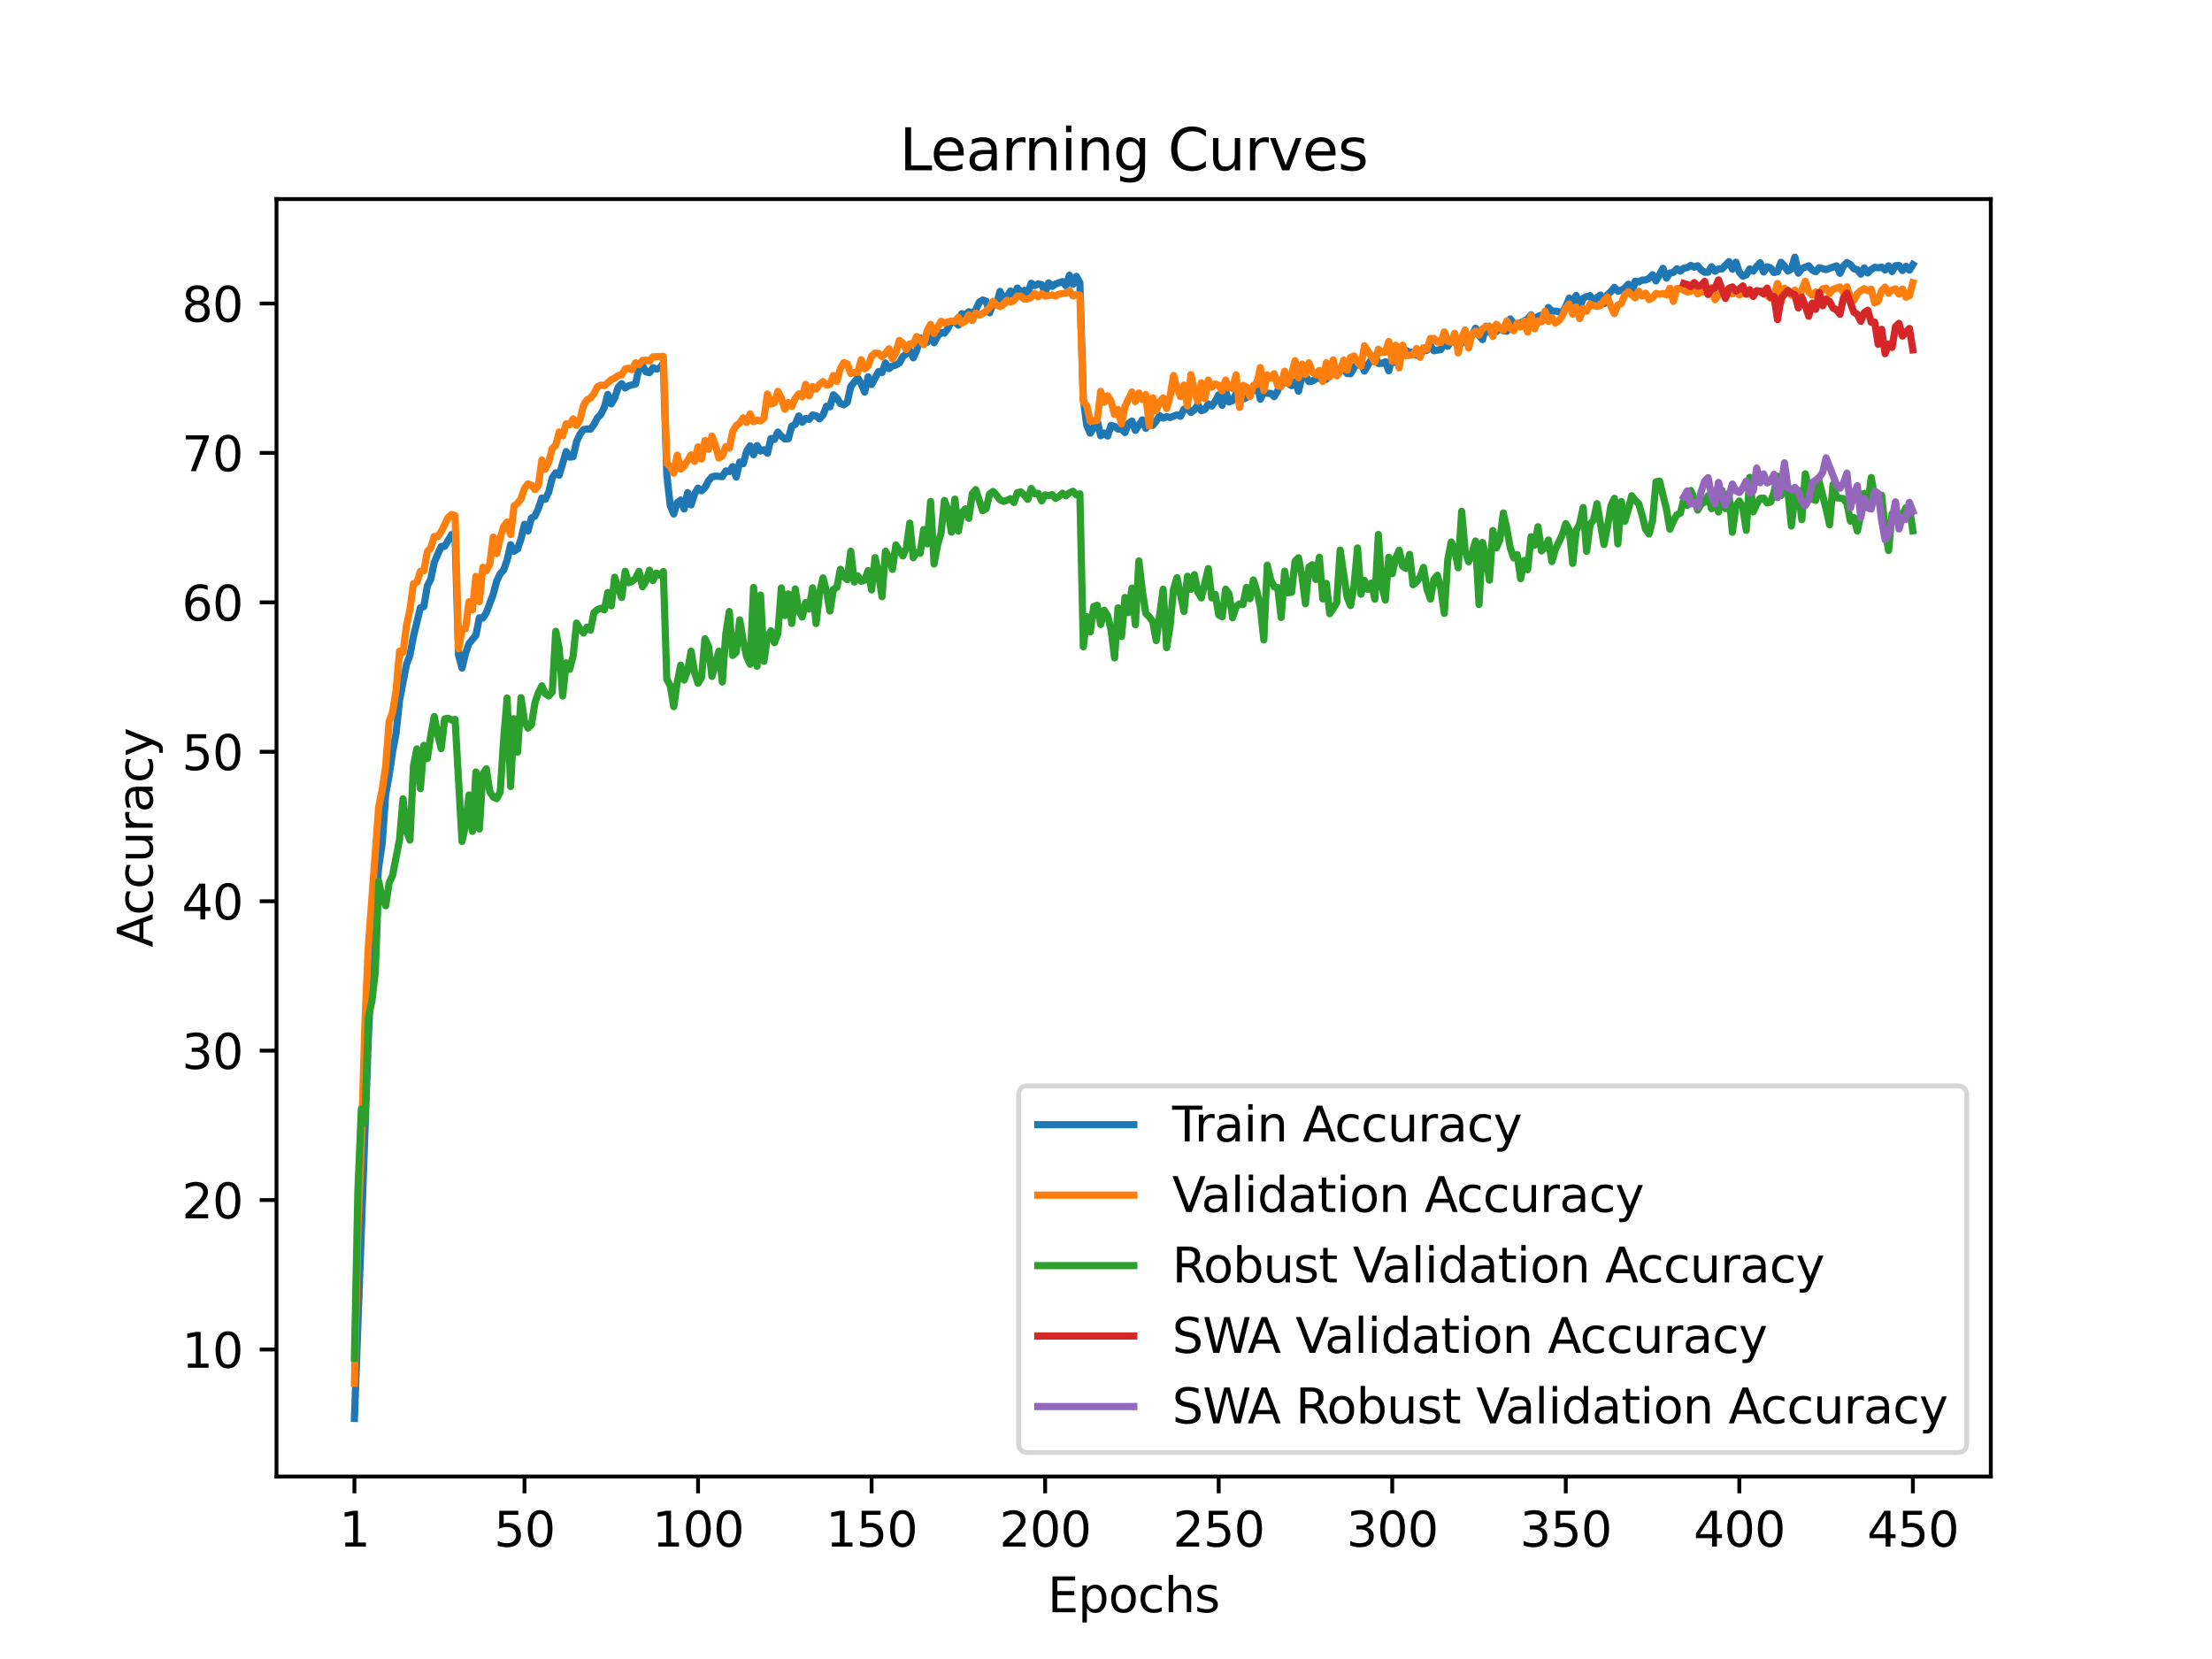 <?xml version="1.0" encoding="utf-8" standalone="no"?>
<!DOCTYPE svg PUBLIC "-//W3C//DTD SVG 1.1//EN"
  "http://www.w3.org/Graphics/SVG/1.1/DTD/svg11.dtd">
<svg xmlns:xlink="http://www.w3.org/1999/xlink" width="460.8pt" height="345.6pt" viewBox="0 0 460.8 345.6" xmlns="http://www.w3.org/2000/svg" version="1.1">
 <defs>
  <style type="text/css">*{stroke-linejoin: round; stroke-linecap: butt}</style>
 </defs>
 <g id="figure_1">
  <g id="patch_1">
   <path d="M 0 345.6 
L 460.8 345.6 
L 460.8 0 
L 0 0 
z
" style="fill: #ffffff"/>
  </g>
  <g id="axes_1">
   <g id="patch_2">
    <path d="M 57.6 307.584 
L 414.72 307.584 
L 414.72 41.472 
L 57.6 41.472 
z
" style="fill: #ffffff"/>
   </g>
   <g id="matplotlib.axis_1">
    <g id="xtick_1">
     <g id="line2d_1">
      <defs>
       <path id="m6eeabbe8d6" d="M 0 0 
L 0 3.5 
" style="stroke: #000000; stroke-width: 0.8"/>
      </defs>
      <g>
       <use xlink:href="#m6eeabbe8d6" x="73.833" y="307.584" style="stroke: #000000; stroke-width: 0.8"/>
      </g>
     </g>
     <g id="text_1">
      <!-- 1 -->
      <g transform="translate(70.651 322.182) scale(0.1 -0.1)">
       <defs>
        <path id="DejaVuSans-31" d="M 794 531 
L 1825 531 
L 1825 4091 
L 703 3866 
L 703 4441 
L 1819 4666 
L 2450 4666 
L 2450 531 
L 3481 531 
L 3481 0 
L 794 0 
L 794 531 
z
" transform="scale(0.016)"/>
       </defs>
       <use xlink:href="#DejaVuSans-31"/>
      </g>
     </g>
    </g>
    <g id="xtick_2">
     <g id="line2d_2">
      <g>
       <use xlink:href="#m6eeabbe8d6" x="109.263" y="307.584" style="stroke: #000000; stroke-width: 0.8"/>
      </g>
     </g>
     <g id="text_2">
      <!-- 50 -->
      <g transform="translate(102.9 322.182) scale(0.1 -0.1)">
       <defs>
        <path id="DejaVuSans-35" d="M 691 4666 
L 3169 4666 
L 3169 4134 
L 1269 4134 
L 1269 2991 
Q 1406 3038 1543 3061 
Q 1681 3084 1819 3084 
Q 2600 3084 3056 2656 
Q 3513 2228 3513 1497 
Q 3513 744 3044 326 
Q 2575 -91 1722 -91 
Q 1428 -91 1123 -41 
Q 819 9 494 109 
L 494 744 
Q 775 591 1075 516 
Q 1375 441 1709 441 
Q 2250 441 2565 725 
Q 2881 1009 2881 1497 
Q 2881 1984 2565 2268 
Q 2250 2553 1709 2553 
Q 1456 2553 1204 2497 
Q 953 2441 691 2322 
L 691 4666 
z
" transform="scale(0.016)"/>
        <path id="DejaVuSans-30" d="M 2034 4250 
Q 1547 4250 1301 3770 
Q 1056 3291 1056 2328 
Q 1056 1369 1301 889 
Q 1547 409 2034 409 
Q 2525 409 2770 889 
Q 3016 1369 3016 2328 
Q 3016 3291 2770 3770 
Q 2525 4250 2034 4250 
z
M 2034 4750 
Q 2819 4750 3233 4129 
Q 3647 3509 3647 2328 
Q 3647 1150 3233 529 
Q 2819 -91 2034 -91 
Q 1250 -91 836 529 
Q 422 1150 422 2328 
Q 422 3509 836 4129 
Q 1250 4750 2034 4750 
z
" transform="scale(0.016)"/>
       </defs>
       <use xlink:href="#DejaVuSans-35"/>
       <use xlink:href="#DejaVuSans-30" x="63.623"/>
      </g>
     </g>
    </g>
    <g id="xtick_3">
     <g id="line2d_3">
      <g>
       <use xlink:href="#m6eeabbe8d6" x="145.416" y="307.584" style="stroke: #000000; stroke-width: 0.8"/>
      </g>
     </g>
     <g id="text_3">
      <!-- 100 -->
      <g transform="translate(135.872 322.182) scale(0.1 -0.1)">
       <use xlink:href="#DejaVuSans-31"/>
       <use xlink:href="#DejaVuSans-30" x="63.623"/>
       <use xlink:href="#DejaVuSans-30" x="127.246"/>
      </g>
     </g>
    </g>
    <g id="xtick_4">
     <g id="line2d_4">
      <g>
       <use xlink:href="#m6eeabbe8d6" x="181.569" y="307.584" style="stroke: #000000; stroke-width: 0.8"/>
      </g>
     </g>
     <g id="text_4">
      <!-- 150 -->
      <g transform="translate(172.025 322.182) scale(0.1 -0.1)">
       <use xlink:href="#DejaVuSans-31"/>
       <use xlink:href="#DejaVuSans-35" x="63.623"/>
       <use xlink:href="#DejaVuSans-30" x="127.246"/>
      </g>
     </g>
    </g>
    <g id="xtick_5">
     <g id="line2d_5">
      <g>
       <use xlink:href="#m6eeabbe8d6" x="217.722" y="307.584" style="stroke: #000000; stroke-width: 0.8"/>
      </g>
     </g>
     <g id="text_5">
      <!-- 200 -->
      <g transform="translate(208.178 322.182) scale(0.1 -0.1)">
       <defs>
        <path id="DejaVuSans-32" d="M 1228 531 
L 3431 531 
L 3431 0 
L 469 0 
L 469 531 
Q 828 903 1448 1529 
Q 2069 2156 2228 2338 
Q 2531 2678 2651 2914 
Q 2772 3150 2772 3378 
Q 2772 3750 2511 3984 
Q 2250 4219 1831 4219 
Q 1534 4219 1204 4116 
Q 875 4013 500 3803 
L 500 4441 
Q 881 4594 1212 4672 
Q 1544 4750 1819 4750 
Q 2544 4750 2975 4387 
Q 3406 4025 3406 3419 
Q 3406 3131 3298 2873 
Q 3191 2616 2906 2266 
Q 2828 2175 2409 1742 
Q 1991 1309 1228 531 
z
" transform="scale(0.016)"/>
       </defs>
       <use xlink:href="#DejaVuSans-32"/>
       <use xlink:href="#DejaVuSans-30" x="63.623"/>
       <use xlink:href="#DejaVuSans-30" x="127.246"/>
      </g>
     </g>
    </g>
    <g id="xtick_6">
     <g id="line2d_6">
      <g>
       <use xlink:href="#m6eeabbe8d6" x="253.875" y="307.584" style="stroke: #000000; stroke-width: 0.8"/>
      </g>
     </g>
     <g id="text_6">
      <!-- 250 -->
      <g transform="translate(244.331 322.182) scale(0.1 -0.1)">
       <use xlink:href="#DejaVuSans-32"/>
       <use xlink:href="#DejaVuSans-35" x="63.623"/>
       <use xlink:href="#DejaVuSans-30" x="127.246"/>
      </g>
     </g>
    </g>
    <g id="xtick_7">
     <g id="line2d_7">
      <g>
       <use xlink:href="#m6eeabbe8d6" x="290.028" y="307.584" style="stroke: #000000; stroke-width: 0.8"/>
      </g>
     </g>
     <g id="text_7">
      <!-- 300 -->
      <g transform="translate(280.484 322.182) scale(0.1 -0.1)">
       <defs>
        <path id="DejaVuSans-33" d="M 2597 2516 
Q 3050 2419 3304 2112 
Q 3559 1806 3559 1356 
Q 3559 666 3084 287 
Q 2609 -91 1734 -91 
Q 1441 -91 1130 -33 
Q 819 25 488 141 
L 488 750 
Q 750 597 1062 519 
Q 1375 441 1716 441 
Q 2309 441 2620 675 
Q 2931 909 2931 1356 
Q 2931 1769 2642 2001 
Q 2353 2234 1838 2234 
L 1294 2234 
L 1294 2753 
L 1863 2753 
Q 2328 2753 2575 2939 
Q 2822 3125 2822 3475 
Q 2822 3834 2567 4026 
Q 2313 4219 1838 4219 
Q 1578 4219 1281 4162 
Q 984 4106 628 3988 
L 628 4550 
Q 988 4650 1302 4700 
Q 1616 4750 1894 4750 
Q 2613 4750 3031 4423 
Q 3450 4097 3450 3541 
Q 3450 3153 3228 2886 
Q 3006 2619 2597 2516 
z
" transform="scale(0.016)"/>
       </defs>
       <use xlink:href="#DejaVuSans-33"/>
       <use xlink:href="#DejaVuSans-30" x="63.623"/>
       <use xlink:href="#DejaVuSans-30" x="127.246"/>
      </g>
     </g>
    </g>
    <g id="xtick_8">
     <g id="line2d_8">
      <g>
       <use xlink:href="#m6eeabbe8d6" x="326.181" y="307.584" style="stroke: #000000; stroke-width: 0.8"/>
      </g>
     </g>
     <g id="text_8">
      <!-- 350 -->
      <g transform="translate(316.637 322.182) scale(0.1 -0.1)">
       <use xlink:href="#DejaVuSans-33"/>
       <use xlink:href="#DejaVuSans-35" x="63.623"/>
       <use xlink:href="#DejaVuSans-30" x="127.246"/>
      </g>
     </g>
    </g>
    <g id="xtick_9">
     <g id="line2d_9">
      <g>
       <use xlink:href="#m6eeabbe8d6" x="362.334" y="307.584" style="stroke: #000000; stroke-width: 0.8"/>
      </g>
     </g>
     <g id="text_9">
      <!-- 400 -->
      <g transform="translate(352.79 322.182) scale(0.1 -0.1)">
       <defs>
        <path id="DejaVuSans-34" d="M 2419 4116 
L 825 1625 
L 2419 1625 
L 2419 4116 
z
M 2253 4666 
L 3047 4666 
L 3047 1625 
L 3713 1625 
L 3713 1100 
L 3047 1100 
L 3047 0 
L 2419 0 
L 2419 1100 
L 313 1100 
L 313 1709 
L 2253 4666 
z
" transform="scale(0.016)"/>
       </defs>
       <use xlink:href="#DejaVuSans-34"/>
       <use xlink:href="#DejaVuSans-30" x="63.623"/>
       <use xlink:href="#DejaVuSans-30" x="127.246"/>
      </g>
     </g>
    </g>
    <g id="xtick_10">
     <g id="line2d_10">
      <g>
       <use xlink:href="#m6eeabbe8d6" x="398.487" y="307.584" style="stroke: #000000; stroke-width: 0.8"/>
      </g>
     </g>
     <g id="text_10">
      <!-- 450 -->
      <g transform="translate(388.944 322.182) scale(0.1 -0.1)">
       <use xlink:href="#DejaVuSans-34"/>
       <use xlink:href="#DejaVuSans-35" x="63.623"/>
       <use xlink:href="#DejaVuSans-30" x="127.246"/>
      </g>
     </g>
    </g>
    <g id="text_11">
     <!-- Epochs -->
     <g transform="translate(218.244 335.861) scale(0.1 -0.1)">
      <defs>
       <path id="DejaVuSans-45" d="M 628 4666 
L 3578 4666 
L 3578 4134 
L 1259 4134 
L 1259 2753 
L 3481 2753 
L 3481 2222 
L 1259 2222 
L 1259 531 
L 3634 531 
L 3634 0 
L 628 0 
L 628 4666 
z
" transform="scale(0.016)"/>
       <path id="DejaVuSans-70" d="M 1159 525 
L 1159 -1331 
L 581 -1331 
L 581 3500 
L 1159 3500 
L 1159 2969 
Q 1341 3281 1617 3432 
Q 1894 3584 2278 3584 
Q 2916 3584 3314 3078 
Q 3713 2572 3713 1747 
Q 3713 922 3314 415 
Q 2916 -91 2278 -91 
Q 1894 -91 1617 61 
Q 1341 213 1159 525 
z
M 3116 1747 
Q 3116 2381 2855 2742 
Q 2594 3103 2138 3103 
Q 1681 3103 1420 2742 
Q 1159 2381 1159 1747 
Q 1159 1113 1420 752 
Q 1681 391 2138 391 
Q 2594 391 2855 752 
Q 3116 1113 3116 1747 
z
" transform="scale(0.016)"/>
       <path id="DejaVuSans-6f" d="M 1959 3097 
Q 1497 3097 1228 2736 
Q 959 2375 959 1747 
Q 959 1119 1226 758 
Q 1494 397 1959 397 
Q 2419 397 2687 759 
Q 2956 1122 2956 1747 
Q 2956 2369 2687 2733 
Q 2419 3097 1959 3097 
z
M 1959 3584 
Q 2709 3584 3137 3096 
Q 3566 2609 3566 1747 
Q 3566 888 3137 398 
Q 2709 -91 1959 -91 
Q 1206 -91 779 398 
Q 353 888 353 1747 
Q 353 2609 779 3096 
Q 1206 3584 1959 3584 
z
" transform="scale(0.016)"/>
       <path id="DejaVuSans-63" d="M 3122 3366 
L 3122 2828 
Q 2878 2963 2633 3030 
Q 2388 3097 2138 3097 
Q 1578 3097 1268 2742 
Q 959 2388 959 1747 
Q 959 1106 1268 751 
Q 1578 397 2138 397 
Q 2388 397 2633 464 
Q 2878 531 3122 666 
L 3122 134 
Q 2881 22 2623 -34 
Q 2366 -91 2075 -91 
Q 1284 -91 818 406 
Q 353 903 353 1747 
Q 353 2603 823 3093 
Q 1294 3584 2113 3584 
Q 2378 3584 2631 3529 
Q 2884 3475 3122 3366 
z
" transform="scale(0.016)"/>
       <path id="DejaVuSans-68" d="M 3513 2113 
L 3513 0 
L 2938 0 
L 2938 2094 
Q 2938 2591 2744 2837 
Q 2550 3084 2163 3084 
Q 1697 3084 1428 2787 
Q 1159 2491 1159 1978 
L 1159 0 
L 581 0 
L 581 4863 
L 1159 4863 
L 1159 2956 
Q 1366 3272 1645 3428 
Q 1925 3584 2291 3584 
Q 2894 3584 3203 3211 
Q 3513 2838 3513 2113 
z
" transform="scale(0.016)"/>
       <path id="DejaVuSans-73" d="M 2834 3397 
L 2834 2853 
Q 2591 2978 2328 3040 
Q 2066 3103 1784 3103 
Q 1356 3103 1142 2972 
Q 928 2841 928 2578 
Q 928 2378 1081 2264 
Q 1234 2150 1697 2047 
L 1894 2003 
Q 2506 1872 2764 1633 
Q 3022 1394 3022 966 
Q 3022 478 2636 193 
Q 2250 -91 1575 -91 
Q 1294 -91 989 -36 
Q 684 19 347 128 
L 347 722 
Q 666 556 975 473 
Q 1284 391 1588 391 
Q 1994 391 2212 530 
Q 2431 669 2431 922 
Q 2431 1156 2273 1281 
Q 2116 1406 1581 1522 
L 1381 1569 
Q 847 1681 609 1914 
Q 372 2147 372 2553 
Q 372 3047 722 3315 
Q 1072 3584 1716 3584 
Q 2034 3584 2315 3537 
Q 2597 3491 2834 3397 
z
" transform="scale(0.016)"/>
      </defs>
      <use xlink:href="#DejaVuSans-45"/>
      <use xlink:href="#DejaVuSans-70" x="63.184"/>
      <use xlink:href="#DejaVuSans-6f" x="126.66"/>
      <use xlink:href="#DejaVuSans-63" x="187.842"/>
      <use xlink:href="#DejaVuSans-68" x="242.822"/>
      <use xlink:href="#DejaVuSans-73" x="306.201"/>
     </g>
    </g>
   </g>
   <g id="matplotlib.axis_2">
    <g id="ytick_1">
     <g id="line2d_11">
      <defs>
       <path id="m88741ede91" d="M 0 0 
L -3.5 0 
" style="stroke: #000000; stroke-width: 0.8"/>
      </defs>
      <g>
       <use xlink:href="#m88741ede91" x="57.6" y="281.125" style="stroke: #000000; stroke-width: 0.8"/>
      </g>
     </g>
     <g id="text_12">
      <!-- 10 -->
      <g transform="translate(37.875 284.924) scale(0.1 -0.1)">
       <use xlink:href="#DejaVuSans-31"/>
       <use xlink:href="#DejaVuSans-30" x="63.623"/>
      </g>
     </g>
    </g>
    <g id="ytick_2">
     <g id="line2d_12">
      <g>
       <use xlink:href="#m88741ede91" x="57.6" y="249.996" style="stroke: #000000; stroke-width: 0.8"/>
      </g>
     </g>
     <g id="text_13">
      <!-- 20 -->
      <g transform="translate(37.875 253.796) scale(0.1 -0.1)">
       <use xlink:href="#DejaVuSans-32"/>
       <use xlink:href="#DejaVuSans-30" x="63.623"/>
      </g>
     </g>
    </g>
    <g id="ytick_3">
     <g id="line2d_13">
      <g>
       <use xlink:href="#m88741ede91" x="57.6" y="218.868" style="stroke: #000000; stroke-width: 0.8"/>
      </g>
     </g>
     <g id="text_14">
      <!-- 30 -->
      <g transform="translate(37.875 222.667) scale(0.1 -0.1)">
       <use xlink:href="#DejaVuSans-33"/>
       <use xlink:href="#DejaVuSans-30" x="63.623"/>
      </g>
     </g>
    </g>
    <g id="ytick_4">
     <g id="line2d_14">
      <g>
       <use xlink:href="#m88741ede91" x="57.6" y="187.739" style="stroke: #000000; stroke-width: 0.8"/>
      </g>
     </g>
     <g id="text_15">
      <!-- 40 -->
      <g transform="translate(37.875 191.538) scale(0.1 -0.1)">
       <use xlink:href="#DejaVuSans-34"/>
       <use xlink:href="#DejaVuSans-30" x="63.623"/>
      </g>
     </g>
    </g>
    <g id="ytick_5">
     <g id="line2d_15">
      <g>
       <use xlink:href="#m88741ede91" x="57.6" y="156.61" style="stroke: #000000; stroke-width: 0.8"/>
      </g>
     </g>
     <g id="text_16">
      <!-- 50 -->
      <g transform="translate(37.875 160.41) scale(0.1 -0.1)">
       <use xlink:href="#DejaVuSans-35"/>
       <use xlink:href="#DejaVuSans-30" x="63.623"/>
      </g>
     </g>
    </g>
    <g id="ytick_6">
     <g id="line2d_16">
      <g>
       <use xlink:href="#m88741ede91" x="57.6" y="125.482" style="stroke: #000000; stroke-width: 0.8"/>
      </g>
     </g>
     <g id="text_17">
      <!-- 60 -->
      <g transform="translate(37.875 129.281) scale(0.1 -0.1)">
       <defs>
        <path id="DejaVuSans-36" d="M 2113 2584 
Q 1688 2584 1439 2293 
Q 1191 2003 1191 1497 
Q 1191 994 1439 701 
Q 1688 409 2113 409 
Q 2538 409 2786 701 
Q 3034 994 3034 1497 
Q 3034 2003 2786 2293 
Q 2538 2584 2113 2584 
z
M 3366 4563 
L 3366 3988 
Q 3128 4100 2886 4159 
Q 2644 4219 2406 4219 
Q 1781 4219 1451 3797 
Q 1122 3375 1075 2522 
Q 1259 2794 1537 2939 
Q 1816 3084 2150 3084 
Q 2853 3084 3261 2657 
Q 3669 2231 3669 1497 
Q 3669 778 3244 343 
Q 2819 -91 2113 -91 
Q 1303 -91 875 529 
Q 447 1150 447 2328 
Q 447 3434 972 4092 
Q 1497 4750 2381 4750 
Q 2619 4750 2861 4703 
Q 3103 4656 3366 4563 
z
" transform="scale(0.016)"/>
       </defs>
       <use xlink:href="#DejaVuSans-36"/>
       <use xlink:href="#DejaVuSans-30" x="63.623"/>
      </g>
     </g>
    </g>
    <g id="ytick_7">
     <g id="line2d_17">
      <g>
       <use xlink:href="#m88741ede91" x="57.6" y="94.353" style="stroke: #000000; stroke-width: 0.8"/>
      </g>
     </g>
     <g id="text_18">
      <!-- 70 -->
      <g transform="translate(37.875 98.152) scale(0.1 -0.1)">
       <defs>
        <path id="DejaVuSans-37" d="M 525 4666 
L 3525 4666 
L 3525 4397 
L 1831 0 
L 1172 0 
L 2766 4134 
L 525 4134 
L 525 4666 
z
" transform="scale(0.016)"/>
       </defs>
       <use xlink:href="#DejaVuSans-37"/>
       <use xlink:href="#DejaVuSans-30" x="63.623"/>
      </g>
     </g>
    </g>
    <g id="ytick_8">
     <g id="line2d_18">
      <g>
       <use xlink:href="#m88741ede91" x="57.6" y="63.224" style="stroke: #000000; stroke-width: 0.8"/>
      </g>
     </g>
     <g id="text_19">
      <!-- 80 -->
      <g transform="translate(37.875 67.023) scale(0.1 -0.1)">
       <defs>
        <path id="DejaVuSans-38" d="M 2034 2216 
Q 1584 2216 1326 1975 
Q 1069 1734 1069 1313 
Q 1069 891 1326 650 
Q 1584 409 2034 409 
Q 2484 409 2743 651 
Q 3003 894 3003 1313 
Q 3003 1734 2745 1975 
Q 2488 2216 2034 2216 
z
M 1403 2484 
Q 997 2584 770 2862 
Q 544 3141 544 3541 
Q 544 4100 942 4425 
Q 1341 4750 2034 4750 
Q 2731 4750 3128 4425 
Q 3525 4100 3525 3541 
Q 3525 3141 3298 2862 
Q 3072 2584 2669 2484 
Q 3125 2378 3379 2068 
Q 3634 1759 3634 1313 
Q 3634 634 3220 271 
Q 2806 -91 2034 -91 
Q 1263 -91 848 271 
Q 434 634 434 1313 
Q 434 1759 690 2068 
Q 947 2378 1403 2484 
z
M 1172 3481 
Q 1172 3119 1398 2916 
Q 1625 2713 2034 2713 
Q 2441 2713 2670 2916 
Q 2900 3119 2900 3481 
Q 2900 3844 2670 4047 
Q 2441 4250 2034 4250 
Q 1625 4250 1398 4047 
Q 1172 3844 1172 3481 
z
" transform="scale(0.016)"/>
       </defs>
       <use xlink:href="#DejaVuSans-38"/>
       <use xlink:href="#DejaVuSans-30" x="63.623"/>
      </g>
     </g>
    </g>
    <g id="text_20">
     <!-- Accuracy -->
     <g transform="translate(31.795 197.356) rotate(-90) scale(0.1 -0.1)">
      <defs>
       <path id="DejaVuSans-41" d="M 2188 4044 
L 1331 1722 
L 3047 1722 
L 2188 4044 
z
M 1831 4666 
L 2547 4666 
L 4325 0 
L 3669 0 
L 3244 1197 
L 1141 1197 
L 716 0 
L 50 0 
L 1831 4666 
z
" transform="scale(0.016)"/>
       <path id="DejaVuSans-75" d="M 544 1381 
L 544 3500 
L 1119 3500 
L 1119 1403 
Q 1119 906 1312 657 
Q 1506 409 1894 409 
Q 2359 409 2629 706 
Q 2900 1003 2900 1516 
L 2900 3500 
L 3475 3500 
L 3475 0 
L 2900 0 
L 2900 538 
Q 2691 219 2414 64 
Q 2138 -91 1772 -91 
Q 1169 -91 856 284 
Q 544 659 544 1381 
z
M 1991 3584 
L 1991 3584 
z
" transform="scale(0.016)"/>
       <path id="DejaVuSans-72" d="M 2631 2963 
Q 2534 3019 2420 3045 
Q 2306 3072 2169 3072 
Q 1681 3072 1420 2755 
Q 1159 2438 1159 1844 
L 1159 0 
L 581 0 
L 581 3500 
L 1159 3500 
L 1159 2956 
Q 1341 3275 1631 3429 
Q 1922 3584 2338 3584 
Q 2397 3584 2469 3576 
Q 2541 3569 2628 3553 
L 2631 2963 
z
" transform="scale(0.016)"/>
       <path id="DejaVuSans-61" d="M 2194 1759 
Q 1497 1759 1228 1600 
Q 959 1441 959 1056 
Q 959 750 1161 570 
Q 1363 391 1709 391 
Q 2188 391 2477 730 
Q 2766 1069 2766 1631 
L 2766 1759 
L 2194 1759 
z
M 3341 1997 
L 3341 0 
L 2766 0 
L 2766 531 
Q 2569 213 2275 61 
Q 1981 -91 1556 -91 
Q 1019 -91 701 211 
Q 384 513 384 1019 
Q 384 1609 779 1909 
Q 1175 2209 1959 2209 
L 2766 2209 
L 2766 2266 
Q 2766 2663 2505 2880 
Q 2244 3097 1772 3097 
Q 1472 3097 1187 3025 
Q 903 2953 641 2809 
L 641 3341 
Q 956 3463 1253 3523 
Q 1550 3584 1831 3584 
Q 2591 3584 2966 3190 
Q 3341 2797 3341 1997 
z
" transform="scale(0.016)"/>
       <path id="DejaVuSans-79" d="M 2059 -325 
Q 1816 -950 1584 -1140 
Q 1353 -1331 966 -1331 
L 506 -1331 
L 506 -850 
L 844 -850 
Q 1081 -850 1212 -737 
Q 1344 -625 1503 -206 
L 1606 56 
L 191 3500 
L 800 3500 
L 1894 763 
L 2988 3500 
L 3597 3500 
L 2059 -325 
z
" transform="scale(0.016)"/>
      </defs>
      <use xlink:href="#DejaVuSans-41"/>
      <use xlink:href="#DejaVuSans-63" x="66.658"/>
      <use xlink:href="#DejaVuSans-63" x="121.639"/>
      <use xlink:href="#DejaVuSans-75" x="176.619"/>
      <use xlink:href="#DejaVuSans-72" x="239.998"/>
      <use xlink:href="#DejaVuSans-61" x="281.111"/>
      <use xlink:href="#DejaVuSans-63" x="342.391"/>
      <use xlink:href="#DejaVuSans-79" x="397.371"/>
     </g>
    </g>
   </g>
   <g id="line2d_19">
    <path d="M 73.833 295.488 
L 75.279 256.272 
L 76.725 216.446 
L 77.448 200.577 
L 78.171 188.748 
L 78.894 180.561 
L 79.617 175.736 
L 80.34 165.526 
L 81.063 161.535 
L 81.786 156.598 
L 82.509 152.738 
L 83.233 145.89 
L 84.679 138.412 
L 85.402 136.489 
L 86.125 132.579 
L 87.571 126.615 
L 88.294 126.359 
L 89.017 122.057 
L 89.74 120.644 
L 90.463 117.145 
L 91.909 113.833 
L 92.632 113.808 
L 94.078 111.362 
L 94.802 111.604 
L 95.525 136.501 
L 96.248 139.16 
L 96.971 136.14 
L 97.694 134.073 
L 99.14 132.349 
L 99.863 128.707 
L 100.586 128.763 
L 101.309 127.648 
L 102.755 123.776 
L 103.478 121.043 
L 104.201 119.524 
L 104.924 118.739 
L 105.647 116.653 
L 106.37 113.466 
L 107.094 114.848 
L 107.817 114.362 
L 108.54 112.258 
L 109.263 109.214 
L 109.986 110.596 
L 110.709 107.906 
L 111.432 107.514 
L 112.155 105.945 
L 112.878 103.754 
L 113.601 104.009 
L 114.324 102.465 
L 115.047 99.539 
L 115.77 98.493 
L 116.493 98.991 
L 117.939 94.073 
L 118.663 95.224 
L 119.386 95.15 
L 120.109 91.993 
L 120.832 90.443 
L 121.555 89.503 
L 122.278 89.36 
L 123.001 89.403 
L 123.724 88.438 
L 124.447 87.044 
L 125.17 86.322 
L 125.893 84.846 
L 126.616 82.163 
L 127.339 84.143 
L 128.062 82.866 
L 128.785 80.662 
L 129.508 79.922 
L 130.232 80.831 
L 130.955 80.364 
L 132.401 79.978 
L 133.124 76.641 
L 133.847 76.149 
L 134.57 77.462 
L 135.293 77.637 
L 136.016 76.591 
L 136.739 76.883 
L 137.462 76.672 
L 138.185 75.644 
L 138.908 98.904 
L 139.631 105.372 
L 140.354 107.078 
L 141.077 104.712 
L 141.8 104.165 
L 142.524 106.039 
L 143.247 102.627 
L 143.97 105.186 
L 144.693 102.882 
L 145.416 101.681 
L 146.139 102.241 
L 146.862 101.556 
L 147.585 100.168 
L 148.308 99.352 
L 149.031 99.184 
L 150.477 99.284 
L 151.2 98.107 
L 151.923 98.238 
L 152.646 97.21 
L 153.369 99.383 
L 154.093 96.264 
L 154.816 96.607 
L 155.539 93.998 
L 156.262 92.871 
L 156.985 94.739 
L 157.708 92.815 
L 158.431 93.961 
L 159.154 93.693 
L 159.877 94.409 
L 160.6 91.358 
L 161.323 91.551 
L 162.046 90.02 
L 162.769 90.86 
L 163.492 91.452 
L 164.215 91.433 
L 164.938 88.768 
L 165.662 88.42 
L 166.385 86.658 
L 167.108 87.965 
L 167.831 87.168 
L 168.554 87.361 
L 169.277 86.44 
L 170 86.62 
L 170.723 87.256 
L 171.446 86.465 
L 172.169 84.622 
L 172.892 84.747 
L 173.615 82.238 
L 174.338 82.916 
L 175.061 84.08 
L 175.784 84.342 
L 176.507 83.794 
L 177.231 80.519 
L 178.677 78.714 
L 179.4 79.94 
L 180.123 81.683 
L 180.846 78.49 
L 181.569 80.102 
L 183.015 77.413 
L 183.738 77.612 
L 184.461 75.613 
L 185.184 76.796 
L 185.907 76.236 
L 186.63 76.03 
L 187.353 75.62 
L 188.076 74.312 
L 189.523 73.061 
L 190.246 74.543 
L 190.969 72.992 
L 191.692 70.402 
L 192.415 71.567 
L 193.138 71.311 
L 193.861 69.674 
L 194.584 71.411 
L 195.307 70.054 
L 196.03 69.276 
L 196.753 69.4 
L 197.476 68.41 
L 198.199 66.91 
L 198.922 67.053 
L 199.645 67.738 
L 200.368 65.341 
L 201.092 65.596 
L 201.815 64.942 
L 202.538 65.191 
L 203.261 64.588 
L 203.984 62.975 
L 204.707 62.502 
L 205.43 62.757 
L 206.153 65.167 
L 206.876 63.23 
L 207.599 63.355 
L 208.322 60.703 
L 209.045 62.216 
L 209.768 61.823 
L 210.491 60.622 
L 211.214 61.45 
L 211.937 59.999 
L 212.661 60.939 
L 213.384 60.485 
L 214.107 61.082 
L 214.83 59.009 
L 215.553 59.495 
L 216.276 59.146 
L 216.999 59.302 
L 217.722 60.871 
L 218.445 58.935 
L 219.168 59.651 
L 219.891 59.165 
L 221.337 58.654 
L 222.06 59.538 
L 222.783 57.335 
L 223.506 59.221 
L 224.229 57.565 
L 224.953 58.872 
L 225.676 83.109 
L 226.399 88.65 
L 227.122 90.238 
L 227.845 89.073 
L 228.568 87.567 
L 229.291 90.786 
L 230.014 90.207 
L 230.737 90.829 
L 231.46 88.613 
L 232.183 88.818 
L 232.906 89.385 
L 233.629 89.378 
L 234.352 90.107 
L 235.075 88.233 
L 235.798 87.71 
L 236.522 89.659 
L 237.968 87.467 
L 238.691 89.229 
L 239.414 88.283 
L 240.137 88.606 
L 240.86 87.729 
L 241.583 86.608 
L 242.306 87.094 
L 243.029 86.801 
L 243.752 86.975 
L 245.198 86.415 
L 245.921 86.72 
L 246.644 85.251 
L 247.367 85.027 
L 248.091 85.923 
L 248.814 85.35 
L 249.537 84.348 
L 250.26 85.55 
L 250.983 85.313 
L 251.706 84.143 
L 252.429 84.578 
L 253.152 83.626 
L 253.875 82.25 
L 254.598 84.435 
L 255.321 81.484 
L 256.044 83.744 
L 256.767 83.452 
L 257.49 82.045 
L 258.213 83.595 
L 258.936 83.14 
L 259.659 82.829 
L 260.383 81.217 
L 261.106 81.441 
L 261.829 79.604 
L 262.552 83.165 
L 263.275 81.696 
L 263.998 81.926 
L 264.721 81.951 
L 265.444 82.63 
L 266.167 81.41 
L 266.89 79.181 
L 267.613 79.61 
L 268.336 79.853 
L 269.059 80.339 
L 269.782 79.498 
L 270.505 81.497 
L 271.228 78.409 
L 271.952 78.297 
L 272.675 79.498 
L 273.398 79.38 
L 274.121 78.888 
L 274.844 78.751 
L 275.567 79.199 
L 276.29 78.994 
L 277.013 77.475 
L 277.736 76.958 
L 278.459 77.406 
L 279.182 77.325 
L 279.905 76.778 
L 280.628 77.805 
L 281.351 77.855 
L 282.074 76.578 
L 282.797 75.701 
L 283.521 75.669 
L 284.244 77.294 
L 285.69 74.81 
L 286.413 74.125 
L 287.136 75.713 
L 287.859 75.694 
L 288.582 75.364 
L 289.305 77.232 
L 290.028 74.194 
L 290.751 75.564 
L 291.474 73.932 
L 292.197 73.646 
L 292.92 73.011 
L 293.643 73.434 
L 294.366 73.335 
L 295.089 74.001 
L 295.813 73.235 
L 297.259 72.974 
L 297.982 71.94 
L 298.705 73.067 
L 300.151 72.812 
L 300.874 71.629 
L 301.597 72.127 
L 303.043 70.191 
L 304.489 71.479 
L 305.212 69.618 
L 305.935 69.848 
L 306.658 69.817 
L 307.382 68.373 
L 308.105 69.861 
L 308.828 70.745 
L 309.551 67.968 
L 310.274 69.244 
L 310.997 68.995 
L 311.72 69.089 
L 312.443 68.367 
L 313.166 68.921 
L 313.889 69.002 
L 314.612 66.443 
L 315.335 67.427 
L 316.058 67.613 
L 316.781 67.29 
L 317.504 66.841 
L 318.227 66.536 
L 318.951 65.59 
L 319.674 68.174 
L 320.397 65.914 
L 321.12 65.652 
L 321.843 66.088 
L 322.566 64.058 
L 323.289 64.824 
L 324.012 64.805 
L 325.458 65.111 
L 326.181 63.859 
L 326.904 62.122 
L 327.627 62.919 
L 328.35 61.549 
L 329.073 64.17 
L 329.796 62.141 
L 330.52 61.786 
L 331.243 61.587 
L 331.966 62.875 
L 332.689 61.979 
L 333.412 61.462 
L 334.135 63.268 
L 334.858 61.4 
L 335.581 60.765 
L 336.304 59.862 
L 337.027 60.653 
L 337.75 60.479 
L 338.473 60.018 
L 339.196 59.215 
L 339.919 61.176 
L 340.642 58.586 
L 341.365 58.717 
L 342.088 58.343 
L 342.812 58.324 
L 343.535 57.988 
L 344.258 57.241 
L 344.981 58.524 
L 346.427 55.896 
L 347.15 57.932 
L 347.873 56.874 
L 348.596 56.749 
L 349.319 56.002 
L 350.042 56.475 
L 350.765 55.859 
L 351.488 55.759 
L 352.211 55.286 
L 352.934 55.654 
L 353.657 55.361 
L 354.381 56.226 
L 355.104 56.718 
L 355.827 56.7 
L 356.55 55.566 
L 357.273 56.513 
L 357.996 56.008 
L 358.719 56.033 
L 360.165 54.502 
L 360.888 56.083 
L 361.611 54.614 
L 362.334 56.718 
L 363.057 57.546 
L 363.78 57.266 
L 364.503 56.015 
L 365.226 56.469 
L 365.95 55.498 
L 366.673 54.738 
L 367.396 56.668 
L 368.119 55.579 
L 368.842 55.809 
L 369.565 56.774 
L 370.288 56.587 
L 371.011 54.645 
L 371.734 55.436 
L 372.457 56.457 
L 373.18 56.033 
L 373.903 53.568 
L 374.626 56.905 
L 375.349 55.94 
L 376.795 55.367 
L 377.518 56.258 
L 378.242 56.606 
L 378.965 55.772 
L 380.411 56.158 
L 382.58 55.38 
L 383.303 56.93 
L 384.026 55.405 
L 384.749 54.695 
L 385.472 55.112 
L 386.195 55.984 
L 386.918 56.164 
L 387.641 57.11 
L 388.364 55.803 
L 389.087 56.855 
L 389.811 56.145 
L 390.534 55.679 
L 391.257 55.797 
L 391.98 55.635 
L 392.703 56.239 
L 393.426 55.373 
L 394.149 56.563 
L 394.872 55.355 
L 395.595 55.286 
L 396.318 56.363 
L 397.041 55.479 
L 397.764 56.276 
L 398.487 55.124 
L 398.487 55.124 
" clip-path="url(#p46f336c9d7)" style="fill: none; stroke: #1f77b4; stroke-width: 1.5; stroke-linecap: square"/>
   </g>
   <g id="line2d_20">
    <path d="M 73.833 288.16 
L 74.556 255.724 
L 75.279 238.074 
L 76.002 213.7 
L 76.725 197.171 
L 78.894 168.003 
L 79.617 164.579 
L 80.34 159.63 
L 81.063 150.322 
L 81.786 148.33 
L 82.509 143.848 
L 83.233 135.661 
L 83.956 135.91 
L 84.679 130.307 
L 85.402 126.945 
L 86.125 121.59 
L 86.848 121.31 
L 87.571 119.038 
L 88.294 118.913 
L 89.017 114.929 
L 89.74 114.12 
L 90.463 111.754 
L 91.186 111.785 
L 91.909 110.758 
L 93.355 107.8 
L 94.078 107.178 
L 94.802 107.427 
L 95.525 135.163 
L 96.248 131.116 
L 96.971 130.96 
L 97.694 125.357 
L 98.417 127.038 
L 99.14 120.065 
L 99.863 125.326 
L 100.586 118.166 
L 101.309 118.882 
L 102.032 117.544 
L 102.755 111.878 
L 103.478 115.334 
L 104.201 112.127 
L 104.924 109.668 
L 105.647 108.734 
L 106.37 111.349 
L 107.094 105.404 
L 107.817 104.843 
L 108.54 103.909 
L 109.263 101.73 
L 109.986 100.797 
L 110.709 101.046 
L 111.432 101.979 
L 112.155 101.139 
L 112.878 95.847 
L 113.601 97.746 
L 114.324 96.189 
L 115.047 93.419 
L 115.77 92.734 
L 116.493 89.995 
L 117.216 90.804 
L 117.939 88.283 
L 118.663 88.501 
L 119.386 87.256 
L 120.109 88.625 
L 120.832 87.38 
L 121.555 84.454 
L 122.278 83.302 
L 123.001 82.929 
L 123.724 82.026 
L 124.447 80.563 
L 125.17 80.22 
L 125.893 80.345 
L 127.339 79.1 
L 128.062 78.757 
L 128.785 78.228 
L 129.508 78.073 
L 130.232 76.859 
L 130.955 76.703 
L 131.678 77.014 
L 132.401 75.582 
L 133.124 75.956 
L 133.847 75.084 
L 134.57 74.991 
L 135.293 75.24 
L 136.016 74.337 
L 138.185 74.244 
L 138.908 96.532 
L 139.631 97.217 
L 140.354 98.555 
L 141.077 94.82 
L 141.8 97.715 
L 142.524 97.092 
L 143.97 94.758 
L 144.693 96.096 
L 145.416 93.077 
L 146.139 95.629 
L 146.862 91.769 
L 147.585 93.606 
L 148.308 90.835 
L 149.031 92.765 
L 149.754 95.411 
L 150.477 94.975 
L 151.2 93.045 
L 151.923 93.357 
L 152.646 89.839 
L 153.369 88.656 
L 154.093 88.158 
L 154.816 87.038 
L 155.539 88.003 
L 156.262 86.228 
L 156.985 87.847 
L 157.708 87.505 
L 158.431 87.691 
L 159.154 87.1 
L 159.877 82.088 
L 160.6 84.143 
L 161.323 83.925 
L 162.046 81.528 
L 162.769 82.929 
L 163.492 85.263 
L 164.215 83.862 
L 164.938 84.672 
L 165.662 82.991 
L 166.385 82.057 
L 167.108 82.68 
L 167.831 80.065 
L 168.554 82.462 
L 169.277 80.532 
L 170 81.061 
L 170.723 80.096 
L 171.446 79.473 
L 172.169 80.189 
L 172.892 80.065 
L 173.615 78.228 
L 174.338 79.442 
L 175.061 76.765 
L 175.784 75.551 
L 176.507 75.8 
L 177.231 77.824 
L 177.954 77.574 
L 178.677 77.574 
L 179.4 74.929 
L 180.123 76.827 
L 180.846 76.236 
L 181.569 74.15 
L 182.292 73.559 
L 183.015 73.621 
L 183.738 74.306 
L 184.461 73.621 
L 185.184 72.656 
L 185.907 74.742 
L 186.63 73.434 
L 187.353 70.913 
L 188.076 71.473 
L 188.799 72.843 
L 189.523 71.629 
L 190.246 71.629 
L 190.969 70.104 
L 191.692 70.851 
L 192.415 71.816 
L 193.138 68.921 
L 193.861 67.582 
L 194.584 69.45 
L 196.03 66.928 
L 196.753 67.271 
L 198.199 66.866 
L 198.922 66.991 
L 199.645 66.088 
L 200.368 67.333 
L 201.092 66.897 
L 201.815 65.59 
L 202.538 66.773 
L 203.261 65.216 
L 203.984 65.652 
L 204.707 65.31 
L 205.43 64.781 
L 206.153 64.096 
L 206.876 62.757 
L 207.599 63.535 
L 208.322 63.878 
L 209.045 63.442 
L 209.768 62.539 
L 210.491 62.944 
L 211.214 62.602 
L 211.937 61.668 
L 212.661 61.699 
L 213.384 62.321 
L 214.107 62.29 
L 214.83 61.917 
L 215.553 61.139 
L 216.276 61.823 
L 216.999 61.17 
L 217.722 61.699 
L 219.168 61.45 
L 219.891 61.668 
L 220.614 61.263 
L 222.06 61.045 
L 222.783 60.578 
L 223.506 61.637 
L 224.229 61.356 
L 224.953 61.512 
L 225.676 83.613 
L 226.399 84.547 
L 227.122 87.785 
L 228.568 87.567 
L 229.291 81.528 
L 230.014 83.8 
L 230.737 82.462 
L 231.46 83.582 
L 232.183 86.353 
L 232.906 85.294 
L 233.629 88.314 
L 234.352 84.672 
L 235.798 81.652 
L 236.522 83.645 
L 237.245 81.87 
L 237.968 83.209 
L 238.691 82.213 
L 239.414 88.781 
L 240.137 82.866 
L 240.86 85.543 
L 241.583 83.738 
L 242.306 82.897 
L 243.029 85.076 
L 243.752 82.524 
L 244.475 78.228 
L 245.198 80.905 
L 245.921 82.617 
L 246.644 80.22 
L 247.367 84.578 
L 248.091 78.041 
L 248.814 81.372 
L 249.537 83.613 
L 250.26 79.722 
L 250.983 83.053 
L 251.706 79.162 
L 252.429 80.656 
L 253.152 80.003 
L 253.875 80.252 
L 254.598 81.434 
L 255.321 79.162 
L 256.044 80.781 
L 256.767 80.905 
L 257.49 78.104 
L 258.213 84.859 
L 258.936 80.283 
L 259.659 80.594 
L 260.383 82.648 
L 261.106 80.283 
L 261.829 80.096 
L 262.552 76.578 
L 263.275 81.341 
L 263.998 78.104 
L 264.721 78.757 
L 265.444 77.855 
L 266.167 80.376 
L 266.89 80.501 
L 267.613 77.325 
L 268.336 79.847 
L 269.059 77.979 
L 269.782 75.146 
L 270.505 78.695 
L 271.228 75.862 
L 271.952 77.979 
L 272.675 75.582 
L 273.398 77.481 
L 274.121 78.073 
L 274.844 77.17 
L 275.567 79.473 
L 276.29 75.582 
L 277.013 78.539 
L 277.736 74.96 
L 278.459 78.29 
L 279.182 77.357 
L 279.905 75.022 
L 280.628 77.108 
L 281.351 74.43 
L 282.074 74.15 
L 282.797 75.458 
L 283.521 76.298 
L 284.244 72.034 
L 286.413 75.427 
L 287.136 72.75 
L 287.859 73.434 
L 288.582 73.372 
L 289.305 71.131 
L 290.028 75.271 
L 290.751 71.909 
L 291.474 76.641 
L 292.197 71.909 
L 292.92 74.119 
L 294.366 73.901 
L 295.089 72.625 
L 295.813 74.43 
L 296.536 72.438 
L 297.259 72.75 
L 297.982 70.508 
L 298.705 70.508 
L 299.428 71.255 
L 300.151 71.349 
L 300.874 69.139 
L 301.597 71.1 
L 302.32 71.286 
L 303.043 69.419 
L 303.766 73.497 
L 304.489 70.353 
L 305.212 68.765 
L 305.935 72.5 
L 306.658 69.543 
L 307.382 68.983 
L 308.105 69.792 
L 308.828 68.485 
L 309.551 68.08 
L 310.274 67.925 
L 310.997 70.104 
L 311.72 67.551 
L 312.443 68.298 
L 313.166 68.827 
L 313.889 66.866 
L 314.612 68.36 
L 315.335 68.89 
L 316.058 67.302 
L 316.781 68.111 
L 317.504 66.897 
L 318.227 69.17 
L 318.951 65.714 
L 319.674 68.485 
L 320.397 66.866 
L 321.12 67.053 
L 321.843 64.843 
L 322.566 66.96 
L 323.289 66.15 
L 324.012 67.302 
L 324.735 66.804 
L 325.458 65.839 
L 326.181 64.127 
L 326.904 63.349 
L 327.627 65.434 
L 328.35 63.94 
L 329.073 66.368 
L 329.796 64.251 
L 330.52 64.843 
L 331.243 63.318 
L 331.966 63.66 
L 332.689 63.847 
L 333.412 63.598 
L 334.135 62.633 
L 334.858 61.854 
L 335.581 63.816 
L 336.304 65.341 
L 337.027 63.504 
L 337.75 63.224 
L 338.473 61.419 
L 339.196 60.796 
L 340.642 62.041 
L 341.365 60.672 
L 342.088 61.668 
L 342.812 61.076 
L 343.535 62.415 
L 344.258 62.01 
L 344.981 61.107 
L 345.704 61.294 
L 346.427 61.17 
L 347.15 61.419 
L 347.873 60.049 
L 348.596 62.788 
L 349.319 60.111 
L 350.042 60.08 
L 351.488 60.827 
L 352.211 60.703 
L 352.934 59.769 
L 353.657 61.232 
L 354.381 60.827 
L 355.827 60.827 
L 356.55 59.924 
L 357.273 62.446 
L 357.996 61.419 
L 358.719 61.014 
L 359.442 61.605 
L 360.165 60.018 
L 360.888 61.232 
L 361.611 60.547 
L 362.334 61.45 
L 363.057 61.139 
L 363.78 60.703 
L 364.503 61.325 
L 365.95 60.64 
L 366.673 60.827 
L 367.396 60.547 
L 368.119 61.512 
L 368.842 62.135 
L 369.565 61.637 
L 370.288 59.053 
L 371.011 62.913 
L 371.734 60.018 
L 372.457 60.609 
L 373.18 61.512 
L 373.903 60.423 
L 374.626 63.131 
L 375.349 60.423 
L 376.072 58.586 
L 376.795 60.858 
L 377.518 61.481 
L 378.242 60.827 
L 378.965 61.574 
L 379.688 60.174 
L 380.411 60.018 
L 381.134 61.139 
L 381.857 60.267 
L 383.303 59.769 
L 384.026 61.014 
L 384.749 59.738 
L 385.472 61.979 
L 386.195 62.57 
L 386.918 61.201 
L 387.641 60.547 
L 388.364 60.142 
L 389.087 60.578 
L 389.811 60.236 
L 390.534 63.1 
L 391.257 62.726 
L 391.98 60.516 
L 392.703 59.8 
L 393.426 61.076 
L 394.149 60.423 
L 394.872 60.174 
L 395.595 61.263 
L 396.318 60.205 
L 397.041 61.917 
L 397.764 61.637 
L 398.487 58.897 
L 398.487 58.897 
" clip-path="url(#p46f336c9d7)" style="fill: none; stroke: #ff7f0e; stroke-width: 1.5; stroke-linecap: square"/>
   </g>
   <g id="line2d_21">
    <path d="M 73.833 282.929 
L 74.556 248.043 
L 75.279 230.997 
L 76.002 233.81 
L 76.725 211.998 
L 77.448 208.713 
L 78.171 202.595 
L 78.894 183.596 
L 79.617 187.138 
L 80.34 188.684 
L 81.063 183.918 
L 81.786 182.351 
L 83.233 174.88 
L 83.956 166.4 
L 84.679 173.162 
L 85.402 175.008 
L 86.125 159.616 
L 86.848 156.009 
L 87.571 164.274 
L 88.294 155.279 
L 89.017 158.027 
L 89.74 153.197 
L 90.463 149.268 
L 91.186 153.004 
L 91.909 155.945 
L 92.632 149.762 
L 93.355 149.633 
L 94.078 149.998 
L 94.802 149.869 
L 96.248 175.288 
L 96.971 171.96 
L 97.694 165.605 
L 98.417 173.184 
L 99.14 160.818 
L 99.863 172.69 
L 100.586 161.204 
L 101.309 160.153 
L 102.032 164.918 
L 102.755 166.035 
L 103.478 166.378 
L 104.201 165.004 
L 104.924 153.97 
L 105.647 145.404 
L 106.37 163.845 
L 107.094 149.719 
L 107.817 156.696 
L 108.54 145.34 
L 109.263 150.256 
L 109.986 151.673 
L 110.709 150.964 
L 111.432 146.456 
L 112.155 144.309 
L 112.878 142.871 
L 113.601 144.502 
L 114.324 144.996 
L 115.047 144.137 
L 115.77 131.514 
L 116.493 135.056 
L 117.216 144.996 
L 117.939 138.083 
L 118.663 139.436 
L 119.386 136.709 
L 120.109 129.797 
L 120.832 131.042 
L 121.555 131.879 
L 122.278 130.634 
L 123.001 131.278 
L 123.724 127.628 
L 124.447 126.984 
L 125.17 126.705 
L 125.893 127.049 
L 126.616 123.421 
L 127.339 126.211 
L 128.062 120.243 
L 128.785 122.605 
L 129.508 124.473 
L 130.232 119.02 
L 130.955 121.403 
L 131.678 121.102 
L 132.401 120.501 
L 133.124 119.02 
L 133.847 122.218 
L 134.57 121.059 
L 135.293 118.784 
L 136.016 120.952 
L 136.739 119.385 
L 137.462 119.835 
L 138.185 119.063 
L 138.908 141.54 
L 139.631 142.806 
L 140.354 147.207 
L 141.077 142.162 
L 141.8 138.556 
L 142.524 141.669 
L 143.247 139.672 
L 143.97 135.657 
L 144.693 140.123 
L 145.416 142.334 
L 146.139 141.132 
L 146.862 133.06 
L 147.585 134.584 
L 148.308 140.917 
L 149.754 135.657 
L 150.477 142.076 
L 151.2 132.051 
L 151.923 127.392 
L 152.646 136.538 
L 153.369 135.894 
L 154.093 129.131 
L 154.816 133.382 
L 155.539 136.774 
L 156.262 138.384 
L 156.985 122.39 
L 157.708 138.792 
L 158.431 123.957 
L 159.154 137.761 
L 159.877 132.652 
L 160.6 131.407 
L 161.323 133.876 
L 162.046 131.986 
L 162.769 122.476 
L 163.492 128.229 
L 164.215 123.721 
L 164.938 129.883 
L 165.662 122.691 
L 166.385 127.156 
L 167.108 128.552 
L 167.831 125.525 
L 168.554 126.877 
L 169.277 122.455 
L 170 129.904 
L 170.723 123.635 
L 171.446 120.394 
L 172.169 123.163 
L 172.892 127.285 
L 173.615 122.777 
L 174.338 122.369 
L 175.061 118.59 
L 175.784 120.115 
L 176.507 120.759 
L 177.231 114.833 
L 177.954 121.252 
L 178.677 119.964 
L 179.4 121.102 
L 180.123 120.866 
L 180.846 118.869 
L 181.569 122.884 
L 182.292 116.164 
L 183.015 119.556 
L 183.738 124.301 
L 184.461 114.833 
L 185.184 116.121 
L 185.907 118.612 
L 186.63 113.524 
L 188.076 115.821 
L 188.799 114.211 
L 189.523 108.973 
L 190.246 116.186 
L 190.969 115.07 
L 191.692 115.263 
L 192.415 110.304 
L 193.138 113.288 
L 193.861 104.464 
L 194.584 117.495 
L 195.307 113.481 
L 196.03 111.119 
L 196.753 104.25 
L 197.476 106.289 
L 198.199 110.862 
L 198.922 103.971 
L 199.645 110.647 
L 200.368 106.847 
L 201.092 106.01 
L 201.815 107.985 
L 202.538 102.833 
L 203.261 101.995 
L 204.707 106.396 
L 205.43 105.967 
L 206.153 102.897 
L 206.876 102.382 
L 207.599 103.155 
L 208.322 104.121 
L 209.045 104.443 
L 209.768 104.228 
L 210.491 103.885 
L 211.214 104.679 
L 211.937 102.618 
L 212.661 102.468 
L 213.384 103.133 
L 214.107 104.035 
L 214.83 101.759 
L 215.553 102.854 
L 216.276 102.768 
L 216.999 104.357 
L 217.722 103.09 
L 218.445 103.262 
L 219.168 103.026 
L 219.891 103.82 
L 220.614 103.412 
L 221.337 102.747 
L 222.06 103.262 
L 222.783 102.682 
L 223.506 102.339 
L 224.229 103.09 
L 224.953 102.876 
L 225.676 134.734 
L 226.399 128.466 
L 227.122 131.643 
L 227.845 126.34 
L 228.568 126.083 
L 229.291 130.097 
L 230.014 127.135 
L 230.737 128.272 
L 231.46 131.235 
L 232.183 137.053 
L 232.906 126.619 
L 233.629 132.588 
L 234.352 124.473 
L 235.075 127.628 
L 235.798 122.519 
L 236.522 130.162 
L 237.245 116.851 
L 237.968 123.099 
L 238.691 127.8 
L 239.414 128.466 
L 240.137 129.518 
L 240.86 133.446 
L 242.306 122.734 
L 243.029 134.928 
L 243.752 130.398 
L 244.475 122.691 
L 245.198 120.351 
L 246.644 127.392 
L 247.367 120.05 
L 248.091 122.777 
L 248.814 119.707 
L 249.537 123.356 
L 250.26 124.558 
L 251.706 118.44 
L 252.429 124.558 
L 253.152 123.807 
L 253.875 128.079 
L 254.598 128.509 
L 255.321 122.734 
L 256.044 123.743 
L 256.767 128.702 
L 257.49 126.405 
L 258.213 125.782 
L 258.936 125.932 
L 259.659 122.347 
L 260.383 124.73 
L 261.106 120.823 
L 261.829 123.12 
L 262.552 126.491 
L 263.275 133.296 
L 263.998 117.732 
L 264.721 120.802 
L 265.444 122.261 
L 266.167 122.39 
L 266.89 128.637 
L 267.613 118.977 
L 268.336 123.507 
L 269.059 123.378 
L 269.782 116.873 
L 270.505 116.186 
L 271.228 120.072 
L 271.952 125.782 
L 272.675 118.118 
L 273.398 117.646 
L 274.121 120.716 
L 274.844 116.079 
L 275.567 124.773 
L 276.29 121.531 
L 277.013 127.843 
L 277.736 126.791 
L 278.459 125.525 
L 279.182 114.597 
L 280.628 124.408 
L 281.351 126.147 
L 282.074 121.939 
L 282.797 114.146 
L 283.521 123.786 
L 284.244 120.909 
L 284.967 122.777 
L 285.69 121.446 
L 286.413 124.816 
L 287.136 111.334 
L 287.859 122.068 
L 288.582 125.009 
L 289.305 116.079 
L 290.028 119.513 
L 290.751 116.272 
L 291.474 114.619 
L 292.197 117.989 
L 292.92 118.419 
L 293.643 115.477 
L 294.366 121.811 
L 295.089 121.209 
L 295.813 120.243 
L 296.536 118.204 
L 297.259 122.712 
L 297.982 124.795 
L 298.705 120.716 
L 299.428 119.835 
L 300.151 122.54 
L 300.874 127.779 
L 301.597 116.615 
L 302.32 112.901 
L 303.043 114.533 
L 303.766 118.29 
L 304.489 106.525 
L 305.212 114.705 
L 305.935 117.023 
L 306.658 115.349 
L 307.382 112.708 
L 308.105 125.911 
L 308.828 113.009 
L 309.551 115.928 
L 310.274 120.866 
L 310.997 110.518 
L 311.72 114.146 
L 312.443 112.429 
L 313.166 106.869 
L 313.889 110.153 
L 314.612 114.103 
L 315.335 116.229 
L 316.058 115.542 
L 316.781 120.565 
L 317.504 116.744 
L 318.227 118.698 
L 318.951 111.806 
L 319.674 113.588 
L 320.397 109.724 
L 321.12 114.769 
L 321.843 114.082 
L 322.566 112.493 
L 323.289 116.98 
L 324.012 114.447 
L 325.458 111.377 
L 326.181 109.08 
L 326.904 110.39 
L 327.627 117.367 
L 328.35 110.518 
L 329.073 109.123 
L 329.796 105.731 
L 330.52 114.855 
L 331.243 109.273 
L 331.966 108.286 
L 332.689 104.915 
L 334.135 113.438 
L 334.858 109.788 
L 335.581 105.387 
L 336.304 103.82 
L 337.027 113.309 
L 337.75 104.486 
L 338.473 108.608 
L 339.196 106.203 
L 339.919 103.262 
L 340.642 104.271 
L 341.365 104.937 
L 342.088 107.341 
L 342.812 110.282 
L 343.535 111.248 
L 344.258 108.414 
L 344.981 100.364 
L 345.704 100.214 
L 347.15 106.053 
L 347.873 110.239 
L 348.596 108.565 
L 349.319 107.234 
L 350.042 106.912 
L 350.765 104.056 
L 351.488 105.259 
L 352.211 102.189 
L 352.934 103.885 
L 353.657 106.268 
L 354.381 105.022 
L 355.104 104.593 
L 355.827 103.262 
L 356.55 105.967 
L 357.273 104.529 
L 357.996 106.654 
L 358.719 102.167 
L 359.442 105.946 
L 360.165 102.747 
L 360.888 110.883 
L 361.611 105.366 
L 362.334 104.357 
L 363.057 105.795 
L 363.78 110.475 
L 364.503 99.441 
L 365.226 106.633 
L 365.95 105.044 
L 366.673 103.82 
L 367.396 103.756 
L 368.119 104.765 
L 368.842 104.593 
L 369.565 102.511 
L 370.288 99.205 
L 371.011 103.241 
L 371.734 101.673 
L 372.457 102.468 
L 373.18 109.574 
L 373.903 103.069 
L 374.626 102.146 
L 375.349 108.243 
L 376.072 98.711 
L 376.795 102.081 
L 377.518 103.992 
L 378.242 104.25 
L 378.965 100.3 
L 380.411 106.031 
L 381.134 109.316 
L 381.857 100.922 
L 382.58 103.67 
L 384.026 103.885 
L 384.749 104.829 
L 385.472 108.565 
L 386.195 107.813 
L 386.918 110.626 
L 387.641 107.32 
L 388.364 102.768 
L 389.087 105.173 
L 389.811 99.484 
L 390.534 103.627 
L 391.257 104.486 
L 391.98 103.155 
L 392.703 110.261 
L 393.426 114.683 
L 394.149 107.062 
L 394.872 106.096 
L 395.595 107.448 
L 396.318 107.234 
L 397.041 105.774 
L 397.764 105.688 
L 398.487 110.583 
L 398.487 110.583 
" clip-path="url(#p46f336c9d7)" style="fill: none; stroke: #2ca02c; stroke-width: 1.5; stroke-linecap: square"/>
   </g>
   <g id="line2d_22">
    <path d="M 350.765 59.053 
L 351.488 59.271 
L 352.211 59.707 
L 352.934 58.866 
L 353.657 59.613 
L 354.381 59.458 
L 355.104 58.617 
L 355.827 61.356 
L 356.55 60.205 
L 357.273 60.018 
L 357.996 58.306 
L 359.442 62.166 
L 360.165 60.111 
L 360.888 59.769 
L 361.611 60.64 
L 362.334 60.205 
L 363.057 59.551 
L 363.78 61.294 
L 364.503 60.36 
L 365.226 61.761 
L 365.95 60.547 
L 366.673 60.672 
L 367.396 61.232 
L 368.119 60.018 
L 368.842 61.917 
L 369.565 61.761 
L 370.288 66.586 
L 371.011 62.135 
L 372.457 60.516 
L 373.18 61.107 
L 373.903 61.388 
L 374.626 64.158 
L 375.349 61.917 
L 376.072 63.691 
L 376.795 65.87 
L 377.518 63.162 
L 378.242 64.438 
L 378.965 60.921 
L 379.688 63.691 
L 380.411 62.321 
L 381.134 62.788 
L 381.857 64.189 
L 382.58 64.532 
L 383.303 65.465 
L 384.026 62.041 
L 384.749 61.045 
L 386.195 65.061 
L 386.918 65.465 
L 387.641 66.928 
L 388.364 65.123 
L 389.087 64.625 
L 389.811 67.146 
L 390.534 67.115 
L 391.257 71.722 
L 391.98 68.609 
L 392.703 73.683 
L 393.426 71.66 
L 394.149 72.376 
L 394.872 68.049 
L 395.595 67.364 
L 396.318 70.01 
L 397.764 68.423 
L 398.487 72.874 
L 398.487 72.874 
" clip-path="url(#p46f336c9d7)" style="fill: none; stroke: #d62728; stroke-width: 1.5; stroke-linecap: square"/>
   </g>
   <g id="line2d_23">
    <path d="M 350.765 103.52 
L 351.488 102.275 
L 352.211 104.98 
L 352.934 104.722 
L 353.657 105.645 
L 354.381 102.446 
L 355.104 100.235 
L 355.827 99.505 
L 356.55 103.241 
L 357.273 104.937 
L 357.996 100.493 
L 358.719 103.348 
L 359.442 105.237 
L 360.165 103.348 
L 360.888 100.836 
L 361.611 102.232 
L 362.334 102.597 
L 363.057 101.609 
L 363.78 100.235 
L 364.503 102.725 
L 365.226 102.296 
L 365.95 97.509 
L 366.673 100.557 
L 367.396 98.732 
L 368.119 100.6 
L 368.842 100.257 
L 369.565 98.818 
L 370.288 103.67 
L 371.011 101.738 
L 371.734 96.414 
L 372.457 101.588 
L 373.18 102.017 
L 373.903 101.523 
L 374.626 102.468 
L 375.349 104.464 
L 376.072 105.302 
L 376.795 104.078 
L 377.518 100.579 
L 378.965 99.462 
L 379.688 98.432 
L 380.411 95.383 
L 382.58 100.965 
L 383.303 101.716 
L 384.026 100.6 
L 384.749 98.561 
L 385.472 105.817 
L 386.195 103.026 
L 386.918 101.18 
L 387.641 107.813 
L 388.364 103.906 
L 389.087 105.795 
L 389.811 106.053 
L 390.534 102.275 
L 391.257 102.79 
L 391.98 108.372 
L 392.703 112.429 
L 393.426 111.291 
L 394.149 108.264 
L 394.872 104.55 
L 395.595 110.196 
L 396.318 107.792 
L 397.041 108.178 
L 397.764 104.658 
L 398.487 106.547 
L 398.487 106.547 
" clip-path="url(#p46f336c9d7)" style="fill: none; stroke: #9467bd; stroke-width: 1.5; stroke-linecap: square"/>
   </g>
   <g id="patch_3">
    <path d="M 57.6 307.584 
L 57.6 41.472 
" style="fill: none; stroke: #000000; stroke-width: 0.8; stroke-linejoin: miter; stroke-linecap: square"/>
   </g>
   <g id="patch_4">
    <path d="M 414.72 307.584 
L 414.72 41.472 
" style="fill: none; stroke: #000000; stroke-width: 0.8; stroke-linejoin: miter; stroke-linecap: square"/>
   </g>
   <g id="patch_5">
    <path d="M 57.6 307.584 
L 414.72 307.584 
" style="fill: none; stroke: #000000; stroke-width: 0.8; stroke-linejoin: miter; stroke-linecap: square"/>
   </g>
   <g id="patch_6">
    <path d="M 57.6 41.472 
L 414.72 41.472 
" style="fill: none; stroke: #000000; stroke-width: 0.8; stroke-linejoin: miter; stroke-linecap: square"/>
   </g>
   <g id="text_21">
    <!-- Learning Curves -->
    <g transform="translate(187.376 35.472) scale(0.12 -0.12)">
     <defs>
      <path id="DejaVuSans-4c" d="M 628 4666 
L 1259 4666 
L 1259 531 
L 3531 531 
L 3531 0 
L 628 0 
L 628 4666 
z
" transform="scale(0.016)"/>
      <path id="DejaVuSans-65" d="M 3597 1894 
L 3597 1613 
L 953 1613 
Q 991 1019 1311 708 
Q 1631 397 2203 397 
Q 2534 397 2845 478 
Q 3156 559 3463 722 
L 3463 178 
Q 3153 47 2828 -22 
Q 2503 -91 2169 -91 
Q 1331 -91 842 396 
Q 353 884 353 1716 
Q 353 2575 817 3079 
Q 1281 3584 2069 3584 
Q 2775 3584 3186 3129 
Q 3597 2675 3597 1894 
z
M 3022 2063 
Q 3016 2534 2758 2815 
Q 2500 3097 2075 3097 
Q 1594 3097 1305 2825 
Q 1016 2553 972 2059 
L 3022 2063 
z
" transform="scale(0.016)"/>
      <path id="DejaVuSans-6e" d="M 3513 2113 
L 3513 0 
L 2938 0 
L 2938 2094 
Q 2938 2591 2744 2837 
Q 2550 3084 2163 3084 
Q 1697 3084 1428 2787 
Q 1159 2491 1159 1978 
L 1159 0 
L 581 0 
L 581 3500 
L 1159 3500 
L 1159 2956 
Q 1366 3272 1645 3428 
Q 1925 3584 2291 3584 
Q 2894 3584 3203 3211 
Q 3513 2838 3513 2113 
z
" transform="scale(0.016)"/>
      <path id="DejaVuSans-69" d="M 603 3500 
L 1178 3500 
L 1178 0 
L 603 0 
L 603 3500 
z
M 603 4863 
L 1178 4863 
L 1178 4134 
L 603 4134 
L 603 4863 
z
" transform="scale(0.016)"/>
      <path id="DejaVuSans-67" d="M 2906 1791 
Q 2906 2416 2648 2759 
Q 2391 3103 1925 3103 
Q 1463 3103 1205 2759 
Q 947 2416 947 1791 
Q 947 1169 1205 825 
Q 1463 481 1925 481 
Q 2391 481 2648 825 
Q 2906 1169 2906 1791 
z
M 3481 434 
Q 3481 -459 3084 -895 
Q 2688 -1331 1869 -1331 
Q 1566 -1331 1297 -1286 
Q 1028 -1241 775 -1147 
L 775 -588 
Q 1028 -725 1275 -790 
Q 1522 -856 1778 -856 
Q 2344 -856 2625 -561 
Q 2906 -266 2906 331 
L 2906 616 
Q 2728 306 2450 153 
Q 2172 0 1784 0 
Q 1141 0 747 490 
Q 353 981 353 1791 
Q 353 2603 747 3093 
Q 1141 3584 1784 3584 
Q 2172 3584 2450 3431 
Q 2728 3278 2906 2969 
L 2906 3500 
L 3481 3500 
L 3481 434 
z
" transform="scale(0.016)"/>
      <path id="DejaVuSans-20" transform="scale(0.016)"/>
      <path id="DejaVuSans-43" d="M 4122 4306 
L 4122 3641 
Q 3803 3938 3442 4084 
Q 3081 4231 2675 4231 
Q 1875 4231 1450 3742 
Q 1025 3253 1025 2328 
Q 1025 1406 1450 917 
Q 1875 428 2675 428 
Q 3081 428 3442 575 
Q 3803 722 4122 1019 
L 4122 359 
Q 3791 134 3420 21 
Q 3050 -91 2638 -91 
Q 1578 -91 968 557 
Q 359 1206 359 2328 
Q 359 3453 968 4101 
Q 1578 4750 2638 4750 
Q 3056 4750 3426 4639 
Q 3797 4528 4122 4306 
z
" transform="scale(0.016)"/>
      <path id="DejaVuSans-76" d="M 191 3500 
L 800 3500 
L 1894 563 
L 2988 3500 
L 3597 3500 
L 2284 0 
L 1503 0 
L 191 3500 
z
" transform="scale(0.016)"/>
     </defs>
     <use xlink:href="#DejaVuSans-4c"/>
     <use xlink:href="#DejaVuSans-65" x="53.963"/>
     <use xlink:href="#DejaVuSans-61" x="115.486"/>
     <use xlink:href="#DejaVuSans-72" x="176.766"/>
     <use xlink:href="#DejaVuSans-6e" x="216.129"/>
     <use xlink:href="#DejaVuSans-69" x="279.508"/>
     <use xlink:href="#DejaVuSans-6e" x="307.291"/>
     <use xlink:href="#DejaVuSans-67" x="370.67"/>
     <use xlink:href="#DejaVuSans-20" x="434.146"/>
     <use xlink:href="#DejaVuSans-43" x="465.934"/>
     <use xlink:href="#DejaVuSans-75" x="535.758"/>
     <use xlink:href="#DejaVuSans-72" x="599.137"/>
     <use xlink:href="#DejaVuSans-76" x="640.25"/>
     <use xlink:href="#DejaVuSans-65" x="699.43"/>
     <use xlink:href="#DejaVuSans-73" x="760.953"/>
    </g>
   </g>
   <g id="legend_1">
    <g id="patch_7">
     <path d="M 214.189 302.584 
L 407.72 302.584 
Q 409.72 302.584 409.72 300.584 
L 409.72 228.193 
Q 409.72 226.193 407.72 226.193 
L 214.189 226.193 
Q 212.189 226.193 212.189 228.193 
L 212.189 300.584 
Q 212.189 302.584 214.189 302.584 
z
" style="fill: #ffffff; opacity: 0.8; stroke: #cccccc; stroke-linejoin: miter"/>
    </g>
    <g id="line2d_24">
     <path d="M 216.189 234.292 
L 226.189 234.292 
L 236.189 234.292 
" style="fill: none; stroke: #1f77b4; stroke-width: 1.5; stroke-linecap: square"/>
    </g>
    <g id="text_22">
     <!-- Train Accuracy -->
     <g transform="translate(244.189 237.792) scale(0.1 -0.1)">
      <defs>
       <path id="DejaVuSans-54" d="M -19 4666 
L 3928 4666 
L 3928 4134 
L 2272 4134 
L 2272 0 
L 1638 0 
L 1638 4134 
L -19 4134 
L -19 4666 
z
" transform="scale(0.016)"/>
      </defs>
      <use xlink:href="#DejaVuSans-54"/>
      <use xlink:href="#DejaVuSans-72" x="46.334"/>
      <use xlink:href="#DejaVuSans-61" x="87.447"/>
      <use xlink:href="#DejaVuSans-69" x="148.727"/>
      <use xlink:href="#DejaVuSans-6e" x="176.51"/>
      <use xlink:href="#DejaVuSans-20" x="239.889"/>
      <use xlink:href="#DejaVuSans-41" x="271.676"/>
      <use xlink:href="#DejaVuSans-63" x="338.334"/>
      <use xlink:href="#DejaVuSans-63" x="393.314"/>
      <use xlink:href="#DejaVuSans-75" x="448.295"/>
      <use xlink:href="#DejaVuSans-72" x="511.674"/>
      <use xlink:href="#DejaVuSans-61" x="552.787"/>
      <use xlink:href="#DejaVuSans-63" x="614.066"/>
      <use xlink:href="#DejaVuSans-79" x="669.047"/>
     </g>
    </g>
    <g id="line2d_25">
     <path d="M 216.189 248.97 
L 226.189 248.97 
L 236.189 248.97 
" style="fill: none; stroke: #ff7f0e; stroke-width: 1.5; stroke-linecap: square"/>
    </g>
    <g id="text_23">
     <!-- Validation Accuracy -->
     <g transform="translate(244.189 252.47) scale(0.1 -0.1)">
      <defs>
       <path id="DejaVuSans-56" d="M 1831 0 
L 50 4666 
L 709 4666 
L 2188 738 
L 3669 4666 
L 4325 4666 
L 2547 0 
L 1831 0 
z
" transform="scale(0.016)"/>
       <path id="DejaVuSans-6c" d="M 603 4863 
L 1178 4863 
L 1178 0 
L 603 0 
L 603 4863 
z
" transform="scale(0.016)"/>
       <path id="DejaVuSans-64" d="M 2906 2969 
L 2906 4863 
L 3481 4863 
L 3481 0 
L 2906 0 
L 2906 525 
Q 2725 213 2448 61 
Q 2172 -91 1784 -91 
Q 1150 -91 751 415 
Q 353 922 353 1747 
Q 353 2572 751 3078 
Q 1150 3584 1784 3584 
Q 2172 3584 2448 3432 
Q 2725 3281 2906 2969 
z
M 947 1747 
Q 947 1113 1208 752 
Q 1469 391 1925 391 
Q 2381 391 2643 752 
Q 2906 1113 2906 1747 
Q 2906 2381 2643 2742 
Q 2381 3103 1925 3103 
Q 1469 3103 1208 2742 
Q 947 2381 947 1747 
z
" transform="scale(0.016)"/>
       <path id="DejaVuSans-74" d="M 1172 4494 
L 1172 3500 
L 2356 3500 
L 2356 3053 
L 1172 3053 
L 1172 1153 
Q 1172 725 1289 603 
Q 1406 481 1766 481 
L 2356 481 
L 2356 0 
L 1766 0 
Q 1100 0 847 248 
Q 594 497 594 1153 
L 594 3053 
L 172 3053 
L 172 3500 
L 594 3500 
L 594 4494 
L 1172 4494 
z
" transform="scale(0.016)"/>
      </defs>
      <use xlink:href="#DejaVuSans-56"/>
      <use xlink:href="#DejaVuSans-61" x="60.658"/>
      <use xlink:href="#DejaVuSans-6c" x="121.938"/>
      <use xlink:href="#DejaVuSans-69" x="149.721"/>
      <use xlink:href="#DejaVuSans-64" x="177.504"/>
      <use xlink:href="#DejaVuSans-61" x="240.98"/>
      <use xlink:href="#DejaVuSans-74" x="302.26"/>
      <use xlink:href="#DejaVuSans-69" x="341.469"/>
      <use xlink:href="#DejaVuSans-6f" x="369.252"/>
      <use xlink:href="#DejaVuSans-6e" x="430.434"/>
      <use xlink:href="#DejaVuSans-20" x="493.812"/>
      <use xlink:href="#DejaVuSans-41" x="525.6"/>
      <use xlink:href="#DejaVuSans-63" x="592.258"/>
      <use xlink:href="#DejaVuSans-63" x="647.238"/>
      <use xlink:href="#DejaVuSans-75" x="702.219"/>
      <use xlink:href="#DejaVuSans-72" x="765.598"/>
      <use xlink:href="#DejaVuSans-61" x="806.711"/>
      <use xlink:href="#DejaVuSans-63" x="867.99"/>
      <use xlink:href="#DejaVuSans-79" x="922.971"/>
     </g>
    </g>
    <g id="line2d_26">
     <path d="M 216.189 263.648 
L 226.189 263.648 
L 236.189 263.648 
" style="fill: none; stroke: #2ca02c; stroke-width: 1.5; stroke-linecap: square"/>
    </g>
    <g id="text_24">
     <!-- Robust Validation Accuracy -->
     <g transform="translate(244.189 267.148) scale(0.1 -0.1)">
      <defs>
       <path id="DejaVuSans-52" d="M 2841 2188 
Q 3044 2119 3236 1894 
Q 3428 1669 3622 1275 
L 4263 0 
L 3584 0 
L 2988 1197 
Q 2756 1666 2539 1819 
Q 2322 1972 1947 1972 
L 1259 1972 
L 1259 0 
L 628 0 
L 628 4666 
L 2053 4666 
Q 2853 4666 3247 4331 
Q 3641 3997 3641 3322 
Q 3641 2881 3436 2590 
Q 3231 2300 2841 2188 
z
M 1259 4147 
L 1259 2491 
L 2053 2491 
Q 2509 2491 2742 2702 
Q 2975 2913 2975 3322 
Q 2975 3731 2742 3939 
Q 2509 4147 2053 4147 
L 1259 4147 
z
" transform="scale(0.016)"/>
       <path id="DejaVuSans-62" d="M 3116 1747 
Q 3116 2381 2855 2742 
Q 2594 3103 2138 3103 
Q 1681 3103 1420 2742 
Q 1159 2381 1159 1747 
Q 1159 1113 1420 752 
Q 1681 391 2138 391 
Q 2594 391 2855 752 
Q 3116 1113 3116 1747 
z
M 1159 2969 
Q 1341 3281 1617 3432 
Q 1894 3584 2278 3584 
Q 2916 3584 3314 3078 
Q 3713 2572 3713 1747 
Q 3713 922 3314 415 
Q 2916 -91 2278 -91 
Q 1894 -91 1617 61 
Q 1341 213 1159 525 
L 1159 0 
L 581 0 
L 581 4863 
L 1159 4863 
L 1159 2969 
z
" transform="scale(0.016)"/>
      </defs>
      <use xlink:href="#DejaVuSans-52"/>
      <use xlink:href="#DejaVuSans-6f" x="64.982"/>
      <use xlink:href="#DejaVuSans-62" x="126.164"/>
      <use xlink:href="#DejaVuSans-75" x="189.641"/>
      <use xlink:href="#DejaVuSans-73" x="253.02"/>
      <use xlink:href="#DejaVuSans-74" x="305.119"/>
      <use xlink:href="#DejaVuSans-20" x="344.328"/>
      <use xlink:href="#DejaVuSans-56" x="376.115"/>
      <use xlink:href="#DejaVuSans-61" x="436.773"/>
      <use xlink:href="#DejaVuSans-6c" x="498.053"/>
      <use xlink:href="#DejaVuSans-69" x="525.836"/>
      <use xlink:href="#DejaVuSans-64" x="553.619"/>
      <use xlink:href="#DejaVuSans-61" x="617.096"/>
      <use xlink:href="#DejaVuSans-74" x="678.375"/>
      <use xlink:href="#DejaVuSans-69" x="717.584"/>
      <use xlink:href="#DejaVuSans-6f" x="745.367"/>
      <use xlink:href="#DejaVuSans-6e" x="806.549"/>
      <use xlink:href="#DejaVuSans-20" x="869.928"/>
      <use xlink:href="#DejaVuSans-41" x="901.715"/>
      <use xlink:href="#DejaVuSans-63" x="968.373"/>
      <use xlink:href="#DejaVuSans-63" x="1023.354"/>
      <use xlink:href="#DejaVuSans-75" x="1078.334"/>
      <use xlink:href="#DejaVuSans-72" x="1141.713"/>
      <use xlink:href="#DejaVuSans-61" x="1182.826"/>
      <use xlink:href="#DejaVuSans-63" x="1244.105"/>
      <use xlink:href="#DejaVuSans-79" x="1299.086"/>
     </g>
    </g>
    <g id="line2d_27">
     <path d="M 216.189 278.326 
L 226.189 278.326 
L 236.189 278.326 
" style="fill: none; stroke: #d62728; stroke-width: 1.5; stroke-linecap: square"/>
    </g>
    <g id="text_25">
     <!-- SWA Validation Accuracy -->
     <g transform="translate(244.189 281.826) scale(0.1 -0.1)">
      <defs>
       <path id="DejaVuSans-53" d="M 3425 4513 
L 3425 3897 
Q 3066 4069 2747 4153 
Q 2428 4238 2131 4238 
Q 1616 4238 1336 4038 
Q 1056 3838 1056 3469 
Q 1056 3159 1242 3001 
Q 1428 2844 1947 2747 
L 2328 2669 
Q 3034 2534 3370 2195 
Q 3706 1856 3706 1288 
Q 3706 609 3251 259 
Q 2797 -91 1919 -91 
Q 1588 -91 1214 -16 
Q 841 59 441 206 
L 441 856 
Q 825 641 1194 531 
Q 1563 422 1919 422 
Q 2459 422 2753 634 
Q 3047 847 3047 1241 
Q 3047 1584 2836 1778 
Q 2625 1972 2144 2069 
L 1759 2144 
Q 1053 2284 737 2584 
Q 422 2884 422 3419 
Q 422 4038 858 4394 
Q 1294 4750 2059 4750 
Q 2388 4750 2728 4690 
Q 3069 4631 3425 4513 
z
" transform="scale(0.016)"/>
       <path id="DejaVuSans-57" d="M 213 4666 
L 850 4666 
L 1831 722 
L 2809 4666 
L 3519 4666 
L 4500 722 
L 5478 4666 
L 6119 4666 
L 4947 0 
L 4153 0 
L 3169 4050 
L 2175 0 
L 1381 0 
L 213 4666 
z
" transform="scale(0.016)"/>
      </defs>
      <use xlink:href="#DejaVuSans-53"/>
      <use xlink:href="#DejaVuSans-57" x="63.477"/>
      <use xlink:href="#DejaVuSans-41" x="156.854"/>
      <use xlink:href="#DejaVuSans-20" x="225.262"/>
      <use xlink:href="#DejaVuSans-56" x="257.049"/>
      <use xlink:href="#DejaVuSans-61" x="317.707"/>
      <use xlink:href="#DejaVuSans-6c" x="378.986"/>
      <use xlink:href="#DejaVuSans-69" x="406.77"/>
      <use xlink:href="#DejaVuSans-64" x="434.553"/>
      <use xlink:href="#DejaVuSans-61" x="498.029"/>
      <use xlink:href="#DejaVuSans-74" x="559.309"/>
      <use xlink:href="#DejaVuSans-69" x="598.518"/>
      <use xlink:href="#DejaVuSans-6f" x="626.301"/>
      <use xlink:href="#DejaVuSans-6e" x="687.482"/>
      <use xlink:href="#DejaVuSans-20" x="750.861"/>
      <use xlink:href="#DejaVuSans-41" x="782.648"/>
      <use xlink:href="#DejaVuSans-63" x="849.307"/>
      <use xlink:href="#DejaVuSans-63" x="904.287"/>
      <use xlink:href="#DejaVuSans-75" x="959.268"/>
      <use xlink:href="#DejaVuSans-72" x="1022.646"/>
      <use xlink:href="#DejaVuSans-61" x="1063.76"/>
      <use xlink:href="#DejaVuSans-63" x="1125.039"/>
      <use xlink:href="#DejaVuSans-79" x="1180.02"/>
     </g>
    </g>
    <g id="line2d_28">
     <path d="M 216.189 293.004 
L 226.189 293.004 
L 236.189 293.004 
" style="fill: none; stroke: #9467bd; stroke-width: 1.5; stroke-linecap: square"/>
    </g>
    <g id="text_26">
     <!-- SWA Robust Validation Accuracy -->
     <g transform="translate(244.189 296.504) scale(0.1 -0.1)">
      <use xlink:href="#DejaVuSans-53"/>
      <use xlink:href="#DejaVuSans-57" x="63.477"/>
      <use xlink:href="#DejaVuSans-41" x="156.854"/>
      <use xlink:href="#DejaVuSans-20" x="225.262"/>
      <use xlink:href="#DejaVuSans-52" x="257.049"/>
      <use xlink:href="#DejaVuSans-6f" x="322.031"/>
      <use xlink:href="#DejaVuSans-62" x="383.213"/>
      <use xlink:href="#DejaVuSans-75" x="446.689"/>
      <use xlink:href="#DejaVuSans-73" x="510.068"/>
      <use xlink:href="#DejaVuSans-74" x="562.168"/>
      <use xlink:href="#DejaVuSans-20" x="601.377"/>
      <use xlink:href="#DejaVuSans-56" x="633.164"/>
      <use xlink:href="#DejaVuSans-61" x="693.822"/>
      <use xlink:href="#DejaVuSans-6c" x="755.102"/>
      <use xlink:href="#DejaVuSans-69" x="782.885"/>
      <use xlink:href="#DejaVuSans-64" x="810.668"/>
      <use xlink:href="#DejaVuSans-61" x="874.145"/>
      <use xlink:href="#DejaVuSans-74" x="935.424"/>
      <use xlink:href="#DejaVuSans-69" x="974.633"/>
      <use xlink:href="#DejaVuSans-6f" x="1002.416"/>
      <use xlink:href="#DejaVuSans-6e" x="1063.598"/>
      <use xlink:href="#DejaVuSans-20" x="1126.977"/>
      <use xlink:href="#DejaVuSans-41" x="1158.764"/>
      <use xlink:href="#DejaVuSans-63" x="1225.422"/>
      <use xlink:href="#DejaVuSans-63" x="1280.402"/>
      <use xlink:href="#DejaVuSans-75" x="1335.383"/>
      <use xlink:href="#DejaVuSans-72" x="1398.762"/>
      <use xlink:href="#DejaVuSans-61" x="1439.875"/>
      <use xlink:href="#DejaVuSans-63" x="1501.154"/>
      <use xlink:href="#DejaVuSans-79" x="1556.135"/>
     </g>
    </g>
   </g>
  </g>
 </g>
 <defs>
  <clipPath id="p46f336c9d7">
   <rect x="57.6" y="41.472" width="357.12" height="266.112"/>
  </clipPath>
 </defs>
</svg>
